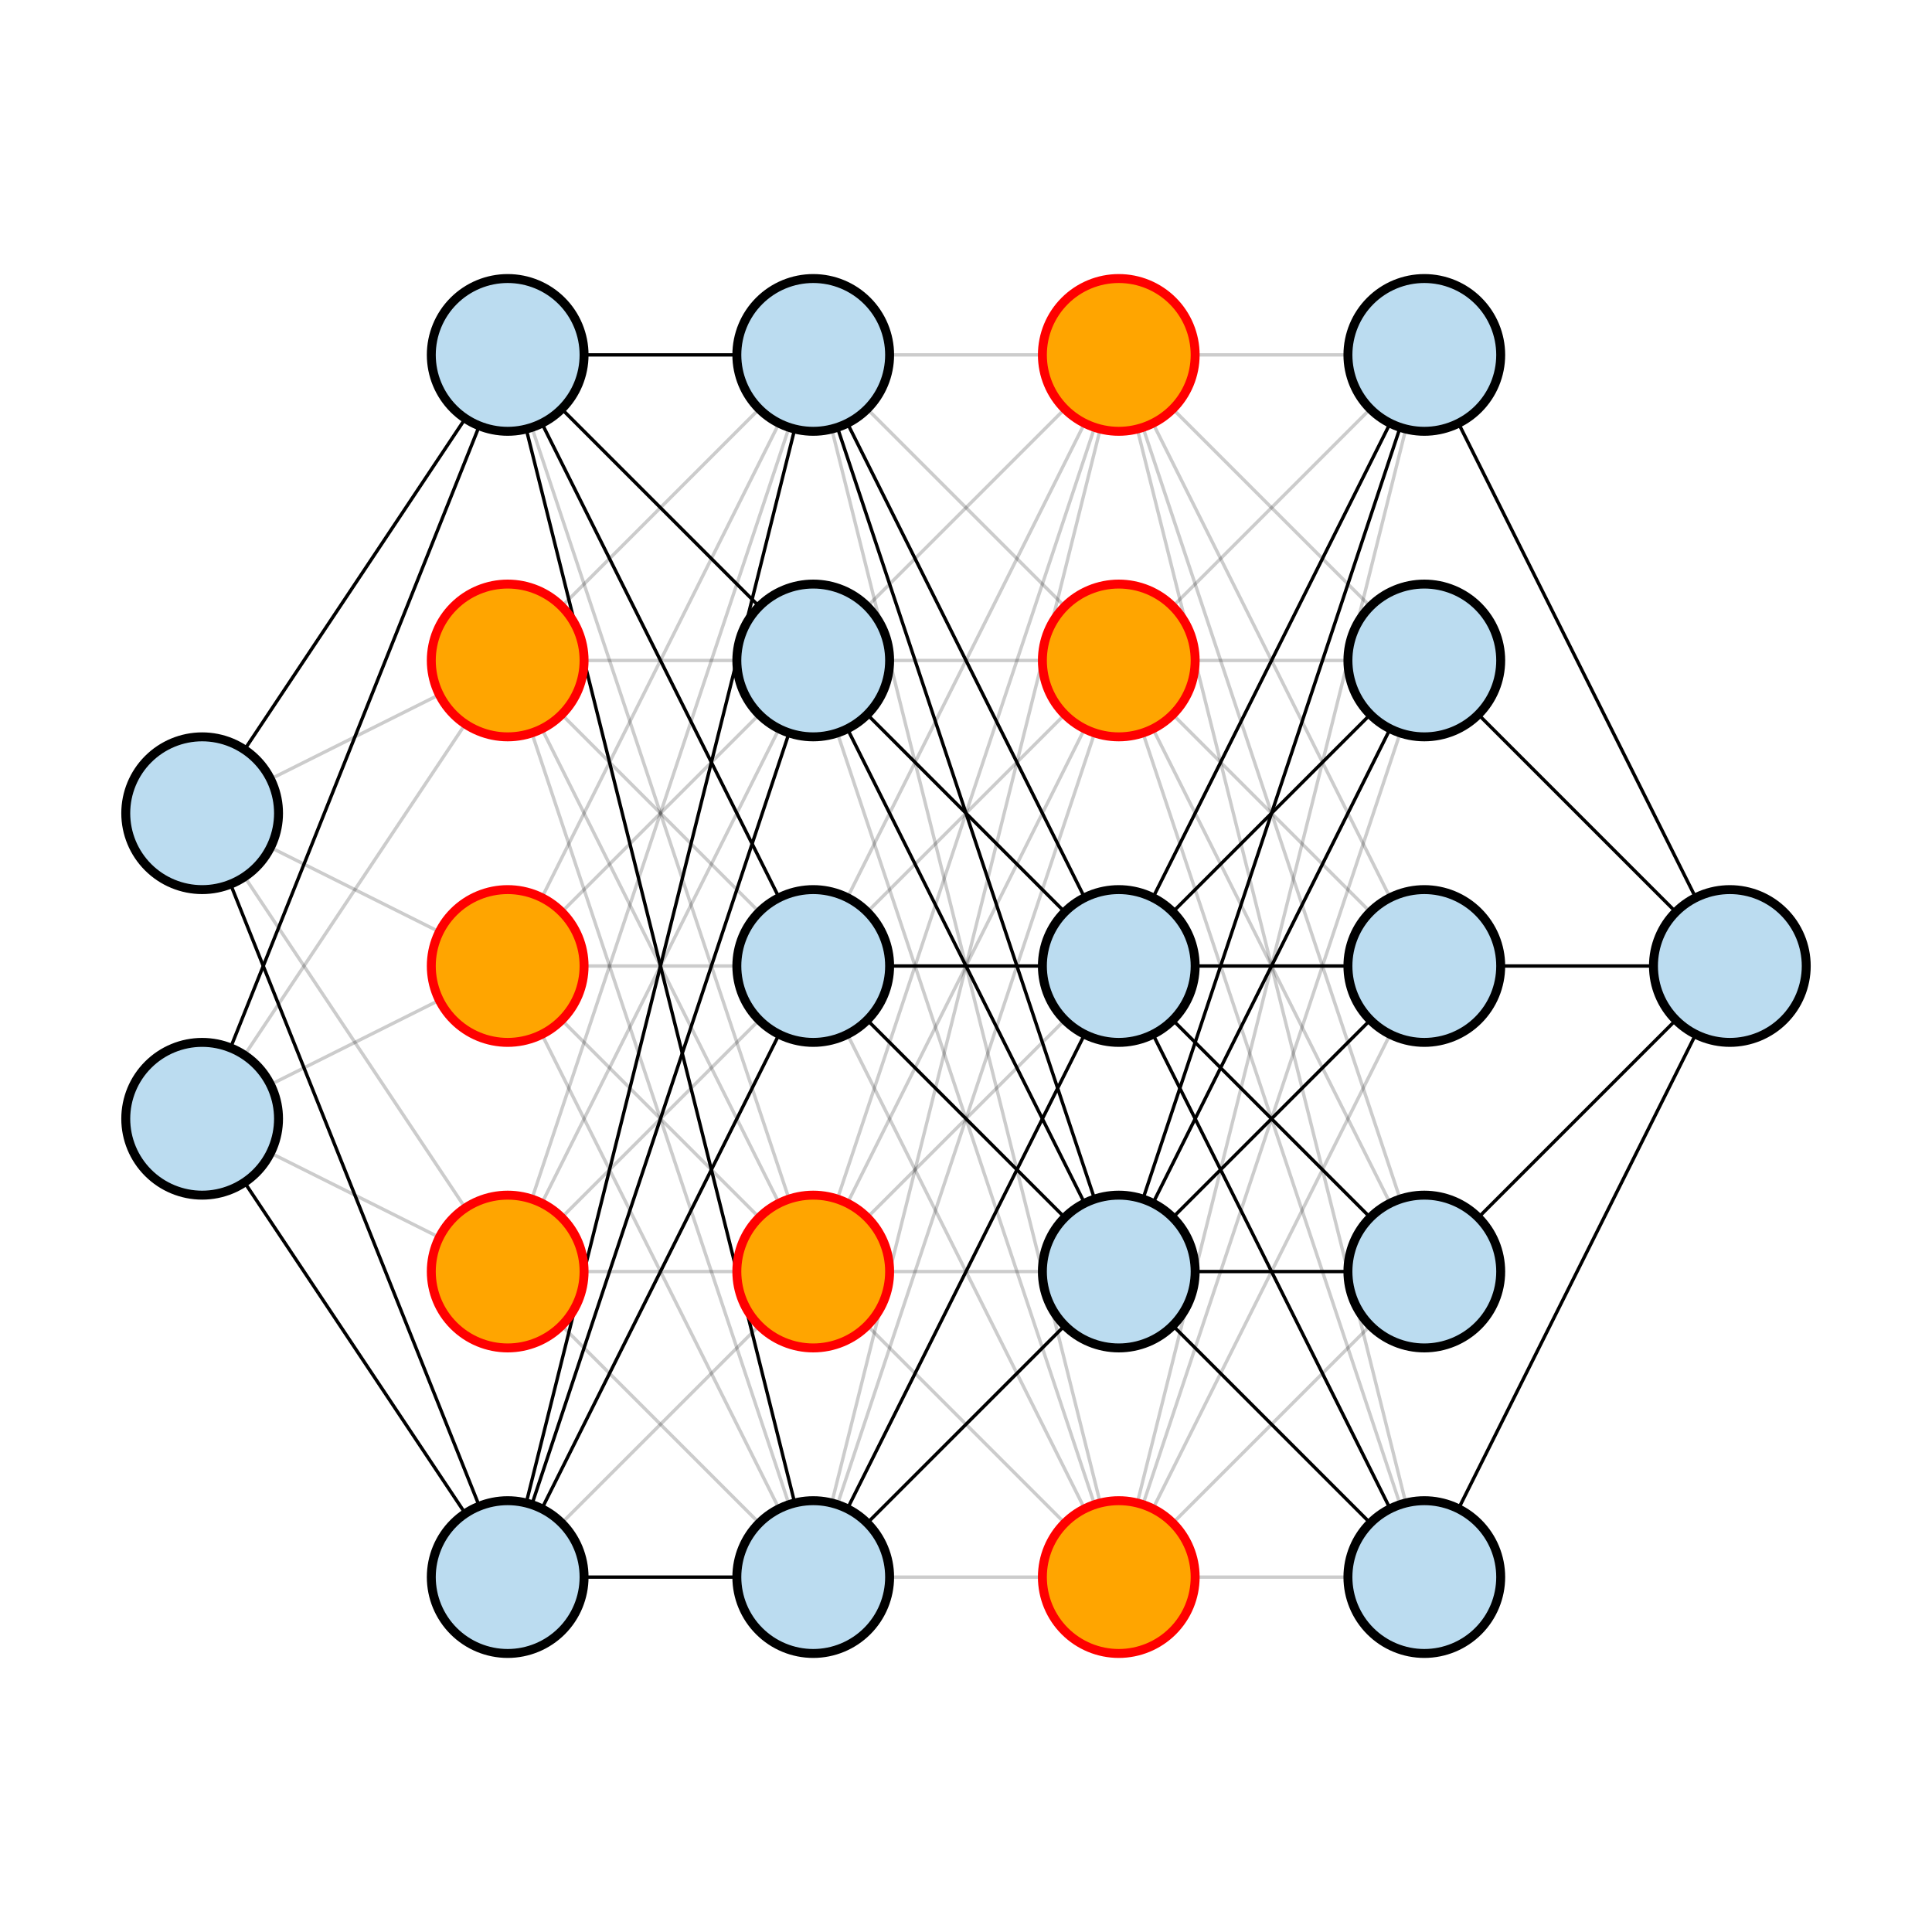 <?xml version="1.0" encoding="utf-8" standalone="no"?>
<!DOCTYPE svg PUBLIC "-//W3C//DTD SVG 1.1//EN"
  "http://www.w3.org/Graphics/SVG/1.1/DTD/svg11.dtd">
<svg xmlns:xlink="http://www.w3.org/1999/xlink" width="864pt" height="864pt" viewBox="0 0 864 864" xmlns="http://www.w3.org/2000/svg" version="1.1">
 <defs>
  <style type="text/css">*{stroke-linejoin: round; stroke-linecap: butt}</style>
 </defs>
 <g id="figure_1">
  <g id="patch_1">
   <path d="M 0 864 
L 864 864 
L 864 0 
L 0 0 
z
" style="fill: #ffffff"/>
  </g>
  <g id="axes_1">
   <g id="line2d_1">
    <path d="M 90.4 363.68 
L 227.04 158.72 
" clip-path="url(#pb710c96094)" style="fill: none; stroke: #000000; stroke-width: 1.5; stroke-linecap: square"/>
   </g>
   <g id="line2d_2">
    <path d="M 90.4 363.68 
L 227.04 295.36 
" clip-path="url(#pb710c96094)" style="fill: none; stroke: #000000; stroke-opacity: 0.2; stroke-width: 1.5; stroke-linecap: square"/>
   </g>
   <g id="line2d_3">
    <path d="M 90.4 363.68 
L 227.04 432 
" clip-path="url(#pb710c96094)" style="fill: none; stroke: #000000; stroke-opacity: 0.2; stroke-width: 1.5; stroke-linecap: square"/>
   </g>
   <g id="line2d_4">
    <path d="M 90.4 363.68 
L 227.04 568.64 
" clip-path="url(#pb710c96094)" style="fill: none; stroke: #000000; stroke-opacity: 0.2; stroke-width: 1.5; stroke-linecap: square"/>
   </g>
   <g id="line2d_5">
    <path d="M 90.4 363.68 
L 227.04 705.28 
" clip-path="url(#pb710c96094)" style="fill: none; stroke: #000000; stroke-width: 1.5; stroke-linecap: square"/>
   </g>
   <g id="line2d_6">
    <path d="M 90.4 500.32 
L 227.04 158.72 
" clip-path="url(#pb710c96094)" style="fill: none; stroke: #000000; stroke-width: 1.5; stroke-linecap: square"/>
   </g>
   <g id="line2d_7">
    <path d="M 90.4 500.32 
L 227.04 295.36 
" clip-path="url(#pb710c96094)" style="fill: none; stroke: #000000; stroke-opacity: 0.2; stroke-width: 1.5; stroke-linecap: square"/>
   </g>
   <g id="line2d_8">
    <path d="M 90.4 500.32 
L 227.04 432 
" clip-path="url(#pb710c96094)" style="fill: none; stroke: #000000; stroke-opacity: 0.2; stroke-width: 1.5; stroke-linecap: square"/>
   </g>
   <g id="line2d_9">
    <path d="M 90.4 500.32 
L 227.04 568.64 
" clip-path="url(#pb710c96094)" style="fill: none; stroke: #000000; stroke-opacity: 0.2; stroke-width: 1.5; stroke-linecap: square"/>
   </g>
   <g id="line2d_10">
    <path d="M 90.4 500.32 
L 227.04 705.28 
" clip-path="url(#pb710c96094)" style="fill: none; stroke: #000000; stroke-width: 1.5; stroke-linecap: square"/>
   </g>
   <g id="line2d_11">
    <path d="M 227.04 158.72 
L 363.68 158.72 
" clip-path="url(#pb710c96094)" style="fill: none; stroke: #000000; stroke-width: 1.5; stroke-linecap: square"/>
   </g>
   <g id="line2d_12">
    <path d="M 227.04 158.72 
L 363.68 295.36 
" clip-path="url(#pb710c96094)" style="fill: none; stroke: #000000; stroke-width: 1.5; stroke-linecap: square"/>
   </g>
   <g id="line2d_13">
    <path d="M 227.04 158.72 
L 363.68 432 
" clip-path="url(#pb710c96094)" style="fill: none; stroke: #000000; stroke-width: 1.5; stroke-linecap: square"/>
   </g>
   <g id="line2d_14">
    <path d="M 227.04 158.72 
L 363.68 568.64 
" clip-path="url(#pb710c96094)" style="fill: none; stroke: #000000; stroke-opacity: 0.2; stroke-width: 1.5; stroke-linecap: square"/>
   </g>
   <g id="line2d_15">
    <path d="M 227.04 158.72 
L 363.68 705.28 
" clip-path="url(#pb710c96094)" style="fill: none; stroke: #000000; stroke-width: 1.5; stroke-linecap: square"/>
   </g>
   <g id="line2d_16">
    <path d="M 227.04 295.36 
L 363.68 158.72 
" clip-path="url(#pb710c96094)" style="fill: none; stroke: #000000; stroke-opacity: 0.2; stroke-width: 1.5; stroke-linecap: square"/>
   </g>
   <g id="line2d_17">
    <path d="M 227.04 295.36 
L 363.68 295.36 
" clip-path="url(#pb710c96094)" style="fill: none; stroke: #000000; stroke-opacity: 0.2; stroke-width: 1.5; stroke-linecap: square"/>
   </g>
   <g id="line2d_18">
    <path d="M 227.04 295.36 
L 363.68 432 
" clip-path="url(#pb710c96094)" style="fill: none; stroke: #000000; stroke-opacity: 0.2; stroke-width: 1.5; stroke-linecap: square"/>
   </g>
   <g id="line2d_19">
    <path d="M 227.04 295.36 
L 363.68 568.64 
" clip-path="url(#pb710c96094)" style="fill: none; stroke: #000000; stroke-opacity: 0.2; stroke-width: 1.5; stroke-linecap: square"/>
   </g>
   <g id="line2d_20">
    <path d="M 227.04 295.36 
L 363.68 705.28 
" clip-path="url(#pb710c96094)" style="fill: none; stroke: #000000; stroke-opacity: 0.2; stroke-width: 1.5; stroke-linecap: square"/>
   </g>
   <g id="line2d_21">
    <path d="M 227.04 432 
L 363.68 158.72 
" clip-path="url(#pb710c96094)" style="fill: none; stroke: #000000; stroke-opacity: 0.2; stroke-width: 1.5; stroke-linecap: square"/>
   </g>
   <g id="line2d_22">
    <path d="M 227.04 432 
L 363.68 295.36 
" clip-path="url(#pb710c96094)" style="fill: none; stroke: #000000; stroke-opacity: 0.2; stroke-width: 1.5; stroke-linecap: square"/>
   </g>
   <g id="line2d_23">
    <path d="M 227.04 432 
L 363.68 432 
" clip-path="url(#pb710c96094)" style="fill: none; stroke: #000000; stroke-opacity: 0.2; stroke-width: 1.5; stroke-linecap: square"/>
   </g>
   <g id="line2d_24">
    <path d="M 227.04 432 
L 363.68 568.64 
" clip-path="url(#pb710c96094)" style="fill: none; stroke: #000000; stroke-opacity: 0.2; stroke-width: 1.5; stroke-linecap: square"/>
   </g>
   <g id="line2d_25">
    <path d="M 227.04 432 
L 363.68 705.28 
" clip-path="url(#pb710c96094)" style="fill: none; stroke: #000000; stroke-opacity: 0.2; stroke-width: 1.5; stroke-linecap: square"/>
   </g>
   <g id="line2d_26">
    <path d="M 227.04 568.64 
L 363.68 158.72 
" clip-path="url(#pb710c96094)" style="fill: none; stroke: #000000; stroke-opacity: 0.2; stroke-width: 1.5; stroke-linecap: square"/>
   </g>
   <g id="line2d_27">
    <path d="M 227.04 568.64 
L 363.68 295.36 
" clip-path="url(#pb710c96094)" style="fill: none; stroke: #000000; stroke-opacity: 0.2; stroke-width: 1.5; stroke-linecap: square"/>
   </g>
   <g id="line2d_28">
    <path d="M 227.04 568.64 
L 363.68 432 
" clip-path="url(#pb710c96094)" style="fill: none; stroke: #000000; stroke-opacity: 0.2; stroke-width: 1.5; stroke-linecap: square"/>
   </g>
   <g id="line2d_29">
    <path d="M 227.04 568.64 
L 363.68 568.64 
" clip-path="url(#pb710c96094)" style="fill: none; stroke: #000000; stroke-opacity: 0.2; stroke-width: 1.5; stroke-linecap: square"/>
   </g>
   <g id="line2d_30">
    <path d="M 227.04 568.64 
L 363.68 705.28 
" clip-path="url(#pb710c96094)" style="fill: none; stroke: #000000; stroke-opacity: 0.2; stroke-width: 1.5; stroke-linecap: square"/>
   </g>
   <g id="line2d_31">
    <path d="M 227.04 705.28 
L 363.68 158.72 
" clip-path="url(#pb710c96094)" style="fill: none; stroke: #000000; stroke-width: 1.5; stroke-linecap: square"/>
   </g>
   <g id="line2d_32">
    <path d="M 227.04 705.28 
L 363.68 295.36 
" clip-path="url(#pb710c96094)" style="fill: none; stroke: #000000; stroke-width: 1.5; stroke-linecap: square"/>
   </g>
   <g id="line2d_33">
    <path d="M 227.04 705.28 
L 363.68 432 
" clip-path="url(#pb710c96094)" style="fill: none; stroke: #000000; stroke-width: 1.5; stroke-linecap: square"/>
   </g>
   <g id="line2d_34">
    <path d="M 227.04 705.28 
L 363.68 568.64 
" clip-path="url(#pb710c96094)" style="fill: none; stroke: #000000; stroke-opacity: 0.2; stroke-width: 1.5; stroke-linecap: square"/>
   </g>
   <g id="line2d_35">
    <path d="M 227.04 705.28 
L 363.68 705.28 
" clip-path="url(#pb710c96094)" style="fill: none; stroke: #000000; stroke-width: 1.5; stroke-linecap: square"/>
   </g>
   <g id="line2d_36">
    <path d="M 363.68 158.72 
L 500.32 158.72 
" clip-path="url(#pb710c96094)" style="fill: none; stroke: #000000; stroke-opacity: 0.2; stroke-width: 1.5; stroke-linecap: square"/>
   </g>
   <g id="line2d_37">
    <path d="M 363.68 158.72 
L 500.32 295.36 
" clip-path="url(#pb710c96094)" style="fill: none; stroke: #000000; stroke-opacity: 0.2; stroke-width: 1.5; stroke-linecap: square"/>
   </g>
   <g id="line2d_38">
    <path d="M 363.68 158.72 
L 500.32 432 
" clip-path="url(#pb710c96094)" style="fill: none; stroke: #000000; stroke-width: 1.5; stroke-linecap: square"/>
   </g>
   <g id="line2d_39">
    <path d="M 363.68 158.72 
L 500.32 568.64 
" clip-path="url(#pb710c96094)" style="fill: none; stroke: #000000; stroke-width: 1.5; stroke-linecap: square"/>
   </g>
   <g id="line2d_40">
    <path d="M 363.68 158.72 
L 500.32 705.28 
" clip-path="url(#pb710c96094)" style="fill: none; stroke: #000000; stroke-opacity: 0.2; stroke-width: 1.5; stroke-linecap: square"/>
   </g>
   <g id="line2d_41">
    <path d="M 363.68 295.36 
L 500.32 158.72 
" clip-path="url(#pb710c96094)" style="fill: none; stroke: #000000; stroke-opacity: 0.2; stroke-width: 1.5; stroke-linecap: square"/>
   </g>
   <g id="line2d_42">
    <path d="M 363.68 295.36 
L 500.32 295.36 
" clip-path="url(#pb710c96094)" style="fill: none; stroke: #000000; stroke-opacity: 0.2; stroke-width: 1.5; stroke-linecap: square"/>
   </g>
   <g id="line2d_43">
    <path d="M 363.68 295.36 
L 500.32 432 
" clip-path="url(#pb710c96094)" style="fill: none; stroke: #000000; stroke-width: 1.5; stroke-linecap: square"/>
   </g>
   <g id="line2d_44">
    <path d="M 363.68 295.36 
L 500.32 568.64 
" clip-path="url(#pb710c96094)" style="fill: none; stroke: #000000; stroke-width: 1.5; stroke-linecap: square"/>
   </g>
   <g id="line2d_45">
    <path d="M 363.68 295.36 
L 500.32 705.28 
" clip-path="url(#pb710c96094)" style="fill: none; stroke: #000000; stroke-opacity: 0.2; stroke-width: 1.5; stroke-linecap: square"/>
   </g>
   <g id="line2d_46">
    <path d="M 363.68 432 
L 500.32 158.72 
" clip-path="url(#pb710c96094)" style="fill: none; stroke: #000000; stroke-opacity: 0.2; stroke-width: 1.5; stroke-linecap: square"/>
   </g>
   <g id="line2d_47">
    <path d="M 363.68 432 
L 500.32 295.36 
" clip-path="url(#pb710c96094)" style="fill: none; stroke: #000000; stroke-opacity: 0.2; stroke-width: 1.5; stroke-linecap: square"/>
   </g>
   <g id="line2d_48">
    <path d="M 363.68 432 
L 500.32 432 
" clip-path="url(#pb710c96094)" style="fill: none; stroke: #000000; stroke-width: 1.5; stroke-linecap: square"/>
   </g>
   <g id="line2d_49">
    <path d="M 363.68 432 
L 500.32 568.64 
" clip-path="url(#pb710c96094)" style="fill: none; stroke: #000000; stroke-width: 1.5; stroke-linecap: square"/>
   </g>
   <g id="line2d_50">
    <path d="M 363.68 432 
L 500.32 705.28 
" clip-path="url(#pb710c96094)" style="fill: none; stroke: #000000; stroke-opacity: 0.2; stroke-width: 1.5; stroke-linecap: square"/>
   </g>
   <g id="line2d_51">
    <path d="M 363.68 568.64 
L 500.32 158.72 
" clip-path="url(#pb710c96094)" style="fill: none; stroke: #000000; stroke-opacity: 0.2; stroke-width: 1.5; stroke-linecap: square"/>
   </g>
   <g id="line2d_52">
    <path d="M 363.68 568.64 
L 500.32 295.36 
" clip-path="url(#pb710c96094)" style="fill: none; stroke: #000000; stroke-opacity: 0.2; stroke-width: 1.5; stroke-linecap: square"/>
   </g>
   <g id="line2d_53">
    <path d="M 363.68 568.64 
L 500.32 432 
" clip-path="url(#pb710c96094)" style="fill: none; stroke: #000000; stroke-opacity: 0.2; stroke-width: 1.5; stroke-linecap: square"/>
   </g>
   <g id="line2d_54">
    <path d="M 363.68 568.64 
L 500.32 568.64 
" clip-path="url(#pb710c96094)" style="fill: none; stroke: #000000; stroke-opacity: 0.2; stroke-width: 1.5; stroke-linecap: square"/>
   </g>
   <g id="line2d_55">
    <path d="M 363.68 568.64 
L 500.32 705.28 
" clip-path="url(#pb710c96094)" style="fill: none; stroke: #000000; stroke-opacity: 0.2; stroke-width: 1.5; stroke-linecap: square"/>
   </g>
   <g id="line2d_56">
    <path d="M 363.68 705.28 
L 500.32 158.72 
" clip-path="url(#pb710c96094)" style="fill: none; stroke: #000000; stroke-opacity: 0.2; stroke-width: 1.5; stroke-linecap: square"/>
   </g>
   <g id="line2d_57">
    <path d="M 363.68 705.28 
L 500.32 295.36 
" clip-path="url(#pb710c96094)" style="fill: none; stroke: #000000; stroke-opacity: 0.2; stroke-width: 1.5; stroke-linecap: square"/>
   </g>
   <g id="line2d_58">
    <path d="M 363.68 705.28 
L 500.32 432 
" clip-path="url(#pb710c96094)" style="fill: none; stroke: #000000; stroke-width: 1.5; stroke-linecap: square"/>
   </g>
   <g id="line2d_59">
    <path d="M 363.68 705.28 
L 500.32 568.64 
" clip-path="url(#pb710c96094)" style="fill: none; stroke: #000000; stroke-width: 1.5; stroke-linecap: square"/>
   </g>
   <g id="line2d_60">
    <path d="M 363.68 705.28 
L 500.32 705.28 
" clip-path="url(#pb710c96094)" style="fill: none; stroke: #000000; stroke-opacity: 0.2; stroke-width: 1.5; stroke-linecap: square"/>
   </g>
   <g id="line2d_61">
    <path d="M 500.32 158.72 
L 636.96 158.72 
" clip-path="url(#pb710c96094)" style="fill: none; stroke: #000000; stroke-opacity: 0.2; stroke-width: 1.5; stroke-linecap: square"/>
   </g>
   <g id="line2d_62">
    <path d="M 500.32 158.72 
L 636.96 295.36 
" clip-path="url(#pb710c96094)" style="fill: none; stroke: #000000; stroke-opacity: 0.2; stroke-width: 1.5; stroke-linecap: square"/>
   </g>
   <g id="line2d_63">
    <path d="M 500.32 158.72 
L 636.96 432 
" clip-path="url(#pb710c96094)" style="fill: none; stroke: #000000; stroke-opacity: 0.2; stroke-width: 1.5; stroke-linecap: square"/>
   </g>
   <g id="line2d_64">
    <path d="M 500.32 158.72 
L 636.96 568.64 
" clip-path="url(#pb710c96094)" style="fill: none; stroke: #000000; stroke-opacity: 0.2; stroke-width: 1.5; stroke-linecap: square"/>
   </g>
   <g id="line2d_65">
    <path d="M 500.32 158.72 
L 636.96 705.28 
" clip-path="url(#pb710c96094)" style="fill: none; stroke: #000000; stroke-opacity: 0.2; stroke-width: 1.5; stroke-linecap: square"/>
   </g>
   <g id="line2d_66">
    <path d="M 500.32 295.36 
L 636.96 158.72 
" clip-path="url(#pb710c96094)" style="fill: none; stroke: #000000; stroke-opacity: 0.2; stroke-width: 1.5; stroke-linecap: square"/>
   </g>
   <g id="line2d_67">
    <path d="M 500.32 295.36 
L 636.96 295.36 
" clip-path="url(#pb710c96094)" style="fill: none; stroke: #000000; stroke-opacity: 0.2; stroke-width: 1.5; stroke-linecap: square"/>
   </g>
   <g id="line2d_68">
    <path d="M 500.32 295.36 
L 636.96 432 
" clip-path="url(#pb710c96094)" style="fill: none; stroke: #000000; stroke-opacity: 0.2; stroke-width: 1.5; stroke-linecap: square"/>
   </g>
   <g id="line2d_69">
    <path d="M 500.32 295.36 
L 636.96 568.64 
" clip-path="url(#pb710c96094)" style="fill: none; stroke: #000000; stroke-opacity: 0.2; stroke-width: 1.5; stroke-linecap: square"/>
   </g>
   <g id="line2d_70">
    <path d="M 500.32 295.36 
L 636.96 705.28 
" clip-path="url(#pb710c96094)" style="fill: none; stroke: #000000; stroke-opacity: 0.2; stroke-width: 1.5; stroke-linecap: square"/>
   </g>
   <g id="line2d_71">
    <path d="M 500.32 432 
L 636.96 158.72 
" clip-path="url(#pb710c96094)" style="fill: none; stroke: #000000; stroke-width: 1.5; stroke-linecap: square"/>
   </g>
   <g id="line2d_72">
    <path d="M 500.32 432 
L 636.96 295.36 
" clip-path="url(#pb710c96094)" style="fill: none; stroke: #000000; stroke-width: 1.5; stroke-linecap: square"/>
   </g>
   <g id="line2d_73">
    <path d="M 500.32 432 
L 636.96 432 
" clip-path="url(#pb710c96094)" style="fill: none; stroke: #000000; stroke-width: 1.5; stroke-linecap: square"/>
   </g>
   <g id="line2d_74">
    <path d="M 500.32 432 
L 636.96 568.64 
" clip-path="url(#pb710c96094)" style="fill: none; stroke: #000000; stroke-width: 1.5; stroke-linecap: square"/>
   </g>
   <g id="line2d_75">
    <path d="M 500.32 432 
L 636.96 705.28 
" clip-path="url(#pb710c96094)" style="fill: none; stroke: #000000; stroke-width: 1.5; stroke-linecap: square"/>
   </g>
   <g id="line2d_76">
    <path d="M 500.32 568.64 
L 636.96 158.72 
" clip-path="url(#pb710c96094)" style="fill: none; stroke: #000000; stroke-width: 1.5; stroke-linecap: square"/>
   </g>
   <g id="line2d_77">
    <path d="M 500.32 568.64 
L 636.96 295.36 
" clip-path="url(#pb710c96094)" style="fill: none; stroke: #000000; stroke-width: 1.5; stroke-linecap: square"/>
   </g>
   <g id="line2d_78">
    <path d="M 500.32 568.64 
L 636.96 432 
" clip-path="url(#pb710c96094)" style="fill: none; stroke: #000000; stroke-width: 1.5; stroke-linecap: square"/>
   </g>
   <g id="line2d_79">
    <path d="M 500.32 568.64 
L 636.96 568.64 
" clip-path="url(#pb710c96094)" style="fill: none; stroke: #000000; stroke-width: 1.5; stroke-linecap: square"/>
   </g>
   <g id="line2d_80">
    <path d="M 500.32 568.64 
L 636.96 705.28 
" clip-path="url(#pb710c96094)" style="fill: none; stroke: #000000; stroke-width: 1.5; stroke-linecap: square"/>
   </g>
   <g id="line2d_81">
    <path d="M 500.32 705.28 
L 636.96 158.72 
" clip-path="url(#pb710c96094)" style="fill: none; stroke: #000000; stroke-opacity: 0.2; stroke-width: 1.5; stroke-linecap: square"/>
   </g>
   <g id="line2d_82">
    <path d="M 500.32 705.28 
L 636.96 295.36 
" clip-path="url(#pb710c96094)" style="fill: none; stroke: #000000; stroke-opacity: 0.2; stroke-width: 1.5; stroke-linecap: square"/>
   </g>
   <g id="line2d_83">
    <path d="M 500.32 705.28 
L 636.96 432 
" clip-path="url(#pb710c96094)" style="fill: none; stroke: #000000; stroke-opacity: 0.2; stroke-width: 1.5; stroke-linecap: square"/>
   </g>
   <g id="line2d_84">
    <path d="M 500.32 705.28 
L 636.96 568.64 
" clip-path="url(#pb710c96094)" style="fill: none; stroke: #000000; stroke-opacity: 0.2; stroke-width: 1.5; stroke-linecap: square"/>
   </g>
   <g id="line2d_85">
    <path d="M 500.32 705.28 
L 636.96 705.28 
" clip-path="url(#pb710c96094)" style="fill: none; stroke: #000000; stroke-opacity: 0.2; stroke-width: 1.5; stroke-linecap: square"/>
   </g>
   <g id="line2d_86">
    <path d="M 636.96 158.72 
L 773.6 432 
" clip-path="url(#pb710c96094)" style="fill: none; stroke: #000000; stroke-width: 1.5; stroke-linecap: square"/>
   </g>
   <g id="line2d_87">
    <path d="M 636.96 295.36 
L 773.6 432 
" clip-path="url(#pb710c96094)" style="fill: none; stroke: #000000; stroke-width: 1.5; stroke-linecap: square"/>
   </g>
   <g id="line2d_88">
    <path d="M 636.96 432 
L 773.6 432 
" clip-path="url(#pb710c96094)" style="fill: none; stroke: #000000; stroke-width: 1.5; stroke-linecap: square"/>
   </g>
   <g id="line2d_89">
    <path d="M 636.96 568.64 
L 773.6 432 
" clip-path="url(#pb710c96094)" style="fill: none; stroke: #000000; stroke-width: 1.5; stroke-linecap: square"/>
   </g>
   <g id="line2d_90">
    <path d="M 636.96 705.28 
L 773.6 432 
" clip-path="url(#pb710c96094)" style="fill: none; stroke: #000000; stroke-width: 1.5; stroke-linecap: square"/>
   </g>
   <g id="patch_2">
    <path d="M 90.4 397.84 
C 99.459 397.84 108.149 394.241 114.555 387.835 
C 120.961 381.429 124.56 372.739 124.56 363.68 
C 124.56 354.621 120.961 345.931 114.555 339.525 
C 108.149 333.119 99.459 329.52 90.4 329.52 
C 81.341 329.52 72.651 333.119 66.245 339.525 
C 59.839 345.931 56.24 354.621 56.24 363.68 
C 56.24 372.739 59.839 381.429 66.245 387.835 
C 72.651 394.241 81.341 397.84 90.4 397.84 
z
" clip-path="url(#pb710c96094)" style="fill: #bbdcf0; stroke: #000000; stroke-width: 4; stroke-linejoin: miter"/>
   </g>
   <g id="patch_3">
    <path d="M 90.4 534.48 
C 99.459 534.48 108.149 530.881 114.555 524.475 
C 120.961 518.069 124.56 509.379 124.56 500.32 
C 124.56 491.261 120.961 482.571 114.555 476.165 
C 108.149 469.759 99.459 466.16 90.4 466.16 
C 81.341 466.16 72.651 469.759 66.245 476.165 
C 59.839 482.571 56.24 491.261 56.24 500.32 
C 56.24 509.379 59.839 518.069 66.245 524.475 
C 72.651 530.881 81.341 534.48 90.4 534.48 
z
" clip-path="url(#pb710c96094)" style="fill: #bbdcf0; stroke: #000000; stroke-width: 4; stroke-linejoin: miter"/>
   </g>
   <g id="patch_4">
    <path d="M 227.04 192.88 
C 236.099 192.88 244.789 189.281 251.195 182.875 
C 257.601 176.469 261.2 167.779 261.2 158.72 
C 261.2 149.661 257.601 140.971 251.195 134.565 
C 244.789 128.159 236.099 124.56 227.04 124.56 
C 217.981 124.56 209.291 128.159 202.885 134.565 
C 196.479 140.971 192.88 149.661 192.88 158.72 
C 192.88 167.779 196.479 176.469 202.885 182.875 
C 209.291 189.281 217.981 192.88 227.04 192.88 
z
" clip-path="url(#pb710c96094)" style="fill: #bbdcf0; stroke: #000000; stroke-width: 4; stroke-linejoin: miter"/>
   </g>
   <g id="patch_5">
    <path d="M 227.04 329.52 
C 236.099 329.52 244.789 325.921 251.195 319.515 
C 257.601 313.109 261.2 304.419 261.2 295.36 
C 261.2 286.301 257.601 277.611 251.195 271.205 
C 244.789 264.799 236.099 261.2 227.04 261.2 
C 217.981 261.2 209.291 264.799 202.885 271.205 
C 196.479 277.611 192.88 286.301 192.88 295.36 
C 192.88 304.419 196.479 313.109 202.885 319.515 
C 209.291 325.921 217.981 329.52 227.04 329.52 
z
" clip-path="url(#pb710c96094)" style="fill: #ffa500; stroke: #ff0000; stroke-width: 4; stroke-linejoin: miter"/>
   </g>
   <g id="patch_6">
    <path d="M 227.04 466.16 
C 236.099 466.16 244.789 462.561 251.195 456.155 
C 257.601 449.749 261.2 441.059 261.2 432 
C 261.2 422.941 257.601 414.251 251.195 407.845 
C 244.789 401.439 236.099 397.84 227.04 397.84 
C 217.981 397.84 209.291 401.439 202.885 407.845 
C 196.479 414.251 192.88 422.941 192.88 432 
C 192.88 441.059 196.479 449.749 202.885 456.155 
C 209.291 462.561 217.981 466.16 227.04 466.16 
z
" clip-path="url(#pb710c96094)" style="fill: #ffa500; stroke: #ff0000; stroke-width: 4; stroke-linejoin: miter"/>
   </g>
   <g id="patch_7">
    <path d="M 227.04 602.8 
C 236.099 602.8 244.789 599.201 251.195 592.795 
C 257.601 586.389 261.2 577.699 261.2 568.64 
C 261.2 559.581 257.601 550.891 251.195 544.485 
C 244.789 538.079 236.099 534.48 227.04 534.48 
C 217.981 534.48 209.291 538.079 202.885 544.485 
C 196.479 550.891 192.88 559.581 192.88 568.64 
C 192.88 577.699 196.479 586.389 202.885 592.795 
C 209.291 599.201 217.981 602.8 227.04 602.8 
z
" clip-path="url(#pb710c96094)" style="fill: #ffa500; stroke: #ff0000; stroke-width: 4; stroke-linejoin: miter"/>
   </g>
   <g id="patch_8">
    <path d="M 227.04 739.44 
C 236.099 739.44 244.789 735.841 251.195 729.435 
C 257.601 723.029 261.2 714.339 261.2 705.28 
C 261.2 696.221 257.601 687.531 251.195 681.125 
C 244.789 674.719 236.099 671.12 227.04 671.12 
C 217.981 671.12 209.291 674.719 202.885 681.125 
C 196.479 687.531 192.88 696.221 192.88 705.28 
C 192.88 714.339 196.479 723.029 202.885 729.435 
C 209.291 735.841 217.981 739.44 227.04 739.44 
z
" clip-path="url(#pb710c96094)" style="fill: #bbdcf0; stroke: #000000; stroke-width: 4; stroke-linejoin: miter"/>
   </g>
   <g id="patch_9">
    <path d="M 363.68 192.88 
C 372.739 192.88 381.429 189.281 387.835 182.875 
C 394.241 176.469 397.84 167.779 397.84 158.72 
C 397.84 149.661 394.241 140.971 387.835 134.565 
C 381.429 128.159 372.739 124.56 363.68 124.56 
C 354.621 124.56 345.931 128.159 339.525 134.565 
C 333.119 140.971 329.52 149.661 329.52 158.72 
C 329.52 167.779 333.119 176.469 339.525 182.875 
C 345.931 189.281 354.621 192.88 363.68 192.88 
z
" clip-path="url(#pb710c96094)" style="fill: #bbdcf0; stroke: #000000; stroke-width: 4; stroke-linejoin: miter"/>
   </g>
   <g id="patch_10">
    <path d="M 363.68 329.52 
C 372.739 329.52 381.429 325.921 387.835 319.515 
C 394.241 313.109 397.84 304.419 397.84 295.36 
C 397.84 286.301 394.241 277.611 387.835 271.205 
C 381.429 264.799 372.739 261.2 363.68 261.2 
C 354.621 261.2 345.931 264.799 339.525 271.205 
C 333.119 277.611 329.52 286.301 329.52 295.36 
C 329.52 304.419 333.119 313.109 339.525 319.515 
C 345.931 325.921 354.621 329.52 363.68 329.52 
z
" clip-path="url(#pb710c96094)" style="fill: #bbdcf0; stroke: #000000; stroke-width: 4; stroke-linejoin: miter"/>
   </g>
   <g id="patch_11">
    <path d="M 363.68 466.16 
C 372.739 466.16 381.429 462.561 387.835 456.155 
C 394.241 449.749 397.84 441.059 397.84 432 
C 397.84 422.941 394.241 414.251 387.835 407.845 
C 381.429 401.439 372.739 397.84 363.68 397.84 
C 354.621 397.84 345.931 401.439 339.525 407.845 
C 333.119 414.251 329.52 422.941 329.52 432 
C 329.52 441.059 333.119 449.749 339.525 456.155 
C 345.931 462.561 354.621 466.16 363.68 466.16 
z
" clip-path="url(#pb710c96094)" style="fill: #bbdcf0; stroke: #000000; stroke-width: 4; stroke-linejoin: miter"/>
   </g>
   <g id="patch_12">
    <path d="M 363.68 602.8 
C 372.739 602.8 381.429 599.201 387.835 592.795 
C 394.241 586.389 397.84 577.699 397.84 568.64 
C 397.84 559.581 394.241 550.891 387.835 544.485 
C 381.429 538.079 372.739 534.48 363.68 534.48 
C 354.621 534.48 345.931 538.079 339.525 544.485 
C 333.119 550.891 329.52 559.581 329.52 568.64 
C 329.52 577.699 333.119 586.389 339.525 592.795 
C 345.931 599.201 354.621 602.8 363.68 602.8 
z
" clip-path="url(#pb710c96094)" style="fill: #ffa500; stroke: #ff0000; stroke-width: 4; stroke-linejoin: miter"/>
   </g>
   <g id="patch_13">
    <path d="M 363.68 739.44 
C 372.739 739.44 381.429 735.841 387.835 729.435 
C 394.241 723.029 397.84 714.339 397.84 705.28 
C 397.84 696.221 394.241 687.531 387.835 681.125 
C 381.429 674.719 372.739 671.12 363.68 671.12 
C 354.621 671.12 345.931 674.719 339.525 681.125 
C 333.119 687.531 329.52 696.221 329.52 705.28 
C 329.52 714.339 333.119 723.029 339.525 729.435 
C 345.931 735.841 354.621 739.44 363.68 739.44 
z
" clip-path="url(#pb710c96094)" style="fill: #bbdcf0; stroke: #000000; stroke-width: 4; stroke-linejoin: miter"/>
   </g>
   <g id="patch_14">
    <path d="M 500.32 192.88 
C 509.379 192.88 518.069 189.281 524.475 182.875 
C 530.881 176.469 534.48 167.779 534.48 158.72 
C 534.48 149.661 530.881 140.971 524.475 134.565 
C 518.069 128.159 509.379 124.56 500.32 124.56 
C 491.261 124.56 482.571 128.159 476.165 134.565 
C 469.759 140.971 466.16 149.661 466.16 158.72 
C 466.16 167.779 469.759 176.469 476.165 182.875 
C 482.571 189.281 491.261 192.88 500.32 192.88 
z
" clip-path="url(#pb710c96094)" style="fill: #ffa500; stroke: #ff0000; stroke-width: 4; stroke-linejoin: miter"/>
   </g>
   <g id="patch_15">
    <path d="M 500.32 329.52 
C 509.379 329.52 518.069 325.921 524.475 319.515 
C 530.881 313.109 534.48 304.419 534.48 295.36 
C 534.48 286.301 530.881 277.611 524.475 271.205 
C 518.069 264.799 509.379 261.2 500.32 261.2 
C 491.261 261.2 482.571 264.799 476.165 271.205 
C 469.759 277.611 466.16 286.301 466.16 295.36 
C 466.16 304.419 469.759 313.109 476.165 319.515 
C 482.571 325.921 491.261 329.52 500.32 329.52 
z
" clip-path="url(#pb710c96094)" style="fill: #ffa500; stroke: #ff0000; stroke-width: 4; stroke-linejoin: miter"/>
   </g>
   <g id="patch_16">
    <path d="M 500.32 466.16 
C 509.379 466.16 518.069 462.561 524.475 456.155 
C 530.881 449.749 534.48 441.059 534.48 432 
C 534.48 422.941 530.881 414.251 524.475 407.845 
C 518.069 401.439 509.379 397.84 500.32 397.84 
C 491.261 397.84 482.571 401.439 476.165 407.845 
C 469.759 414.251 466.16 422.941 466.16 432 
C 466.16 441.059 469.759 449.749 476.165 456.155 
C 482.571 462.561 491.261 466.16 500.32 466.16 
z
" clip-path="url(#pb710c96094)" style="fill: #bbdcf0; stroke: #000000; stroke-width: 4; stroke-linejoin: miter"/>
   </g>
   <g id="patch_17">
    <path d="M 500.32 602.8 
C 509.379 602.8 518.069 599.201 524.475 592.795 
C 530.881 586.389 534.48 577.699 534.48 568.64 
C 534.48 559.581 530.881 550.891 524.475 544.485 
C 518.069 538.079 509.379 534.48 500.32 534.48 
C 491.261 534.48 482.571 538.079 476.165 544.485 
C 469.759 550.891 466.16 559.581 466.16 568.64 
C 466.16 577.699 469.759 586.389 476.165 592.795 
C 482.571 599.201 491.261 602.8 500.32 602.8 
z
" clip-path="url(#pb710c96094)" style="fill: #bbdcf0; stroke: #000000; stroke-width: 4; stroke-linejoin: miter"/>
   </g>
   <g id="patch_18">
    <path d="M 500.32 739.44 
C 509.379 739.44 518.069 735.841 524.475 729.435 
C 530.881 723.029 534.48 714.339 534.48 705.28 
C 534.48 696.221 530.881 687.531 524.475 681.125 
C 518.069 674.719 509.379 671.12 500.32 671.12 
C 491.261 671.12 482.571 674.719 476.165 681.125 
C 469.759 687.531 466.16 696.221 466.16 705.28 
C 466.16 714.339 469.759 723.029 476.165 729.435 
C 482.571 735.841 491.261 739.44 500.32 739.44 
z
" clip-path="url(#pb710c96094)" style="fill: #ffa500; stroke: #ff0000; stroke-width: 4; stroke-linejoin: miter"/>
   </g>
   <g id="patch_19">
    <path d="M 636.96 192.88 
C 646.019 192.88 654.709 189.281 661.115 182.875 
C 667.521 176.469 671.12 167.779 671.12 158.72 
C 671.12 149.661 667.521 140.971 661.115 134.565 
C 654.709 128.159 646.019 124.56 636.96 124.56 
C 627.901 124.56 619.211 128.159 612.805 134.565 
C 606.399 140.971 602.8 149.661 602.8 158.72 
C 602.8 167.779 606.399 176.469 612.805 182.875 
C 619.211 189.281 627.901 192.88 636.96 192.88 
z
" clip-path="url(#pb710c96094)" style="fill: #bbdcf0; stroke: #000000; stroke-width: 4; stroke-linejoin: miter"/>
   </g>
   <g id="patch_20">
    <path d="M 636.96 329.52 
C 646.019 329.52 654.709 325.921 661.115 319.515 
C 667.521 313.109 671.12 304.419 671.12 295.36 
C 671.12 286.301 667.521 277.611 661.115 271.205 
C 654.709 264.799 646.019 261.2 636.96 261.2 
C 627.901 261.2 619.211 264.799 612.805 271.205 
C 606.399 277.611 602.8 286.301 602.8 295.36 
C 602.8 304.419 606.399 313.109 612.805 319.515 
C 619.211 325.921 627.901 329.52 636.96 329.52 
z
" clip-path="url(#pb710c96094)" style="fill: #bbdcf0; stroke: #000000; stroke-width: 4; stroke-linejoin: miter"/>
   </g>
   <g id="patch_21">
    <path d="M 636.96 466.16 
C 646.019 466.16 654.709 462.561 661.115 456.155 
C 667.521 449.749 671.12 441.059 671.12 432 
C 671.12 422.941 667.521 414.251 661.115 407.845 
C 654.709 401.439 646.019 397.84 636.96 397.84 
C 627.901 397.84 619.211 401.439 612.805 407.845 
C 606.399 414.251 602.8 422.941 602.8 432 
C 602.8 441.059 606.399 449.749 612.805 456.155 
C 619.211 462.561 627.901 466.16 636.96 466.16 
z
" clip-path="url(#pb710c96094)" style="fill: #bbdcf0; stroke: #000000; stroke-width: 4; stroke-linejoin: miter"/>
   </g>
   <g id="patch_22">
    <path d="M 636.96 602.8 
C 646.019 602.8 654.709 599.201 661.115 592.795 
C 667.521 586.389 671.12 577.699 671.12 568.64 
C 671.12 559.581 667.521 550.891 661.115 544.485 
C 654.709 538.079 646.019 534.48 636.96 534.48 
C 627.901 534.48 619.211 538.079 612.805 544.485 
C 606.399 550.891 602.8 559.581 602.8 568.64 
C 602.8 577.699 606.399 586.389 612.805 592.795 
C 619.211 599.201 627.901 602.8 636.96 602.8 
z
" clip-path="url(#pb710c96094)" style="fill: #bbdcf0; stroke: #000000; stroke-width: 4; stroke-linejoin: miter"/>
   </g>
   <g id="patch_23">
    <path d="M 636.96 739.44 
C 646.019 739.44 654.709 735.841 661.115 729.435 
C 667.521 723.029 671.12 714.339 671.12 705.28 
C 671.12 696.221 667.521 687.531 661.115 681.125 
C 654.709 674.719 646.019 671.12 636.96 671.12 
C 627.901 671.12 619.211 674.719 612.805 681.125 
C 606.399 687.531 602.8 696.221 602.8 705.28 
C 602.8 714.339 606.399 723.029 612.805 729.435 
C 619.211 735.841 627.901 739.44 636.96 739.44 
z
" clip-path="url(#pb710c96094)" style="fill: #bbdcf0; stroke: #000000; stroke-width: 4; stroke-linejoin: miter"/>
   </g>
   <g id="patch_24">
    <path d="M 773.6 466.16 
C 782.659 466.16 791.349 462.561 797.755 456.155 
C 804.161 449.749 807.76 441.059 807.76 432 
C 807.76 422.941 804.161 414.251 797.755 407.845 
C 791.349 401.439 782.659 397.84 773.6 397.84 
C 764.541 397.84 755.851 401.439 749.445 407.845 
C 743.039 414.251 739.44 422.941 739.44 432 
C 739.44 441.059 743.039 449.749 749.445 456.155 
C 755.851 462.561 764.541 466.16 773.6 466.16 
z
" clip-path="url(#pb710c96094)" style="fill: #bbdcf0; stroke: #000000; stroke-width: 4; stroke-linejoin: miter"/>
   </g>
  </g>
 </g>
 <defs>
  <clipPath id="pb710c96094">
   <rect x="5" y="5" width="854" height="854"/>
  </clipPath>
 </defs>
</svg>
